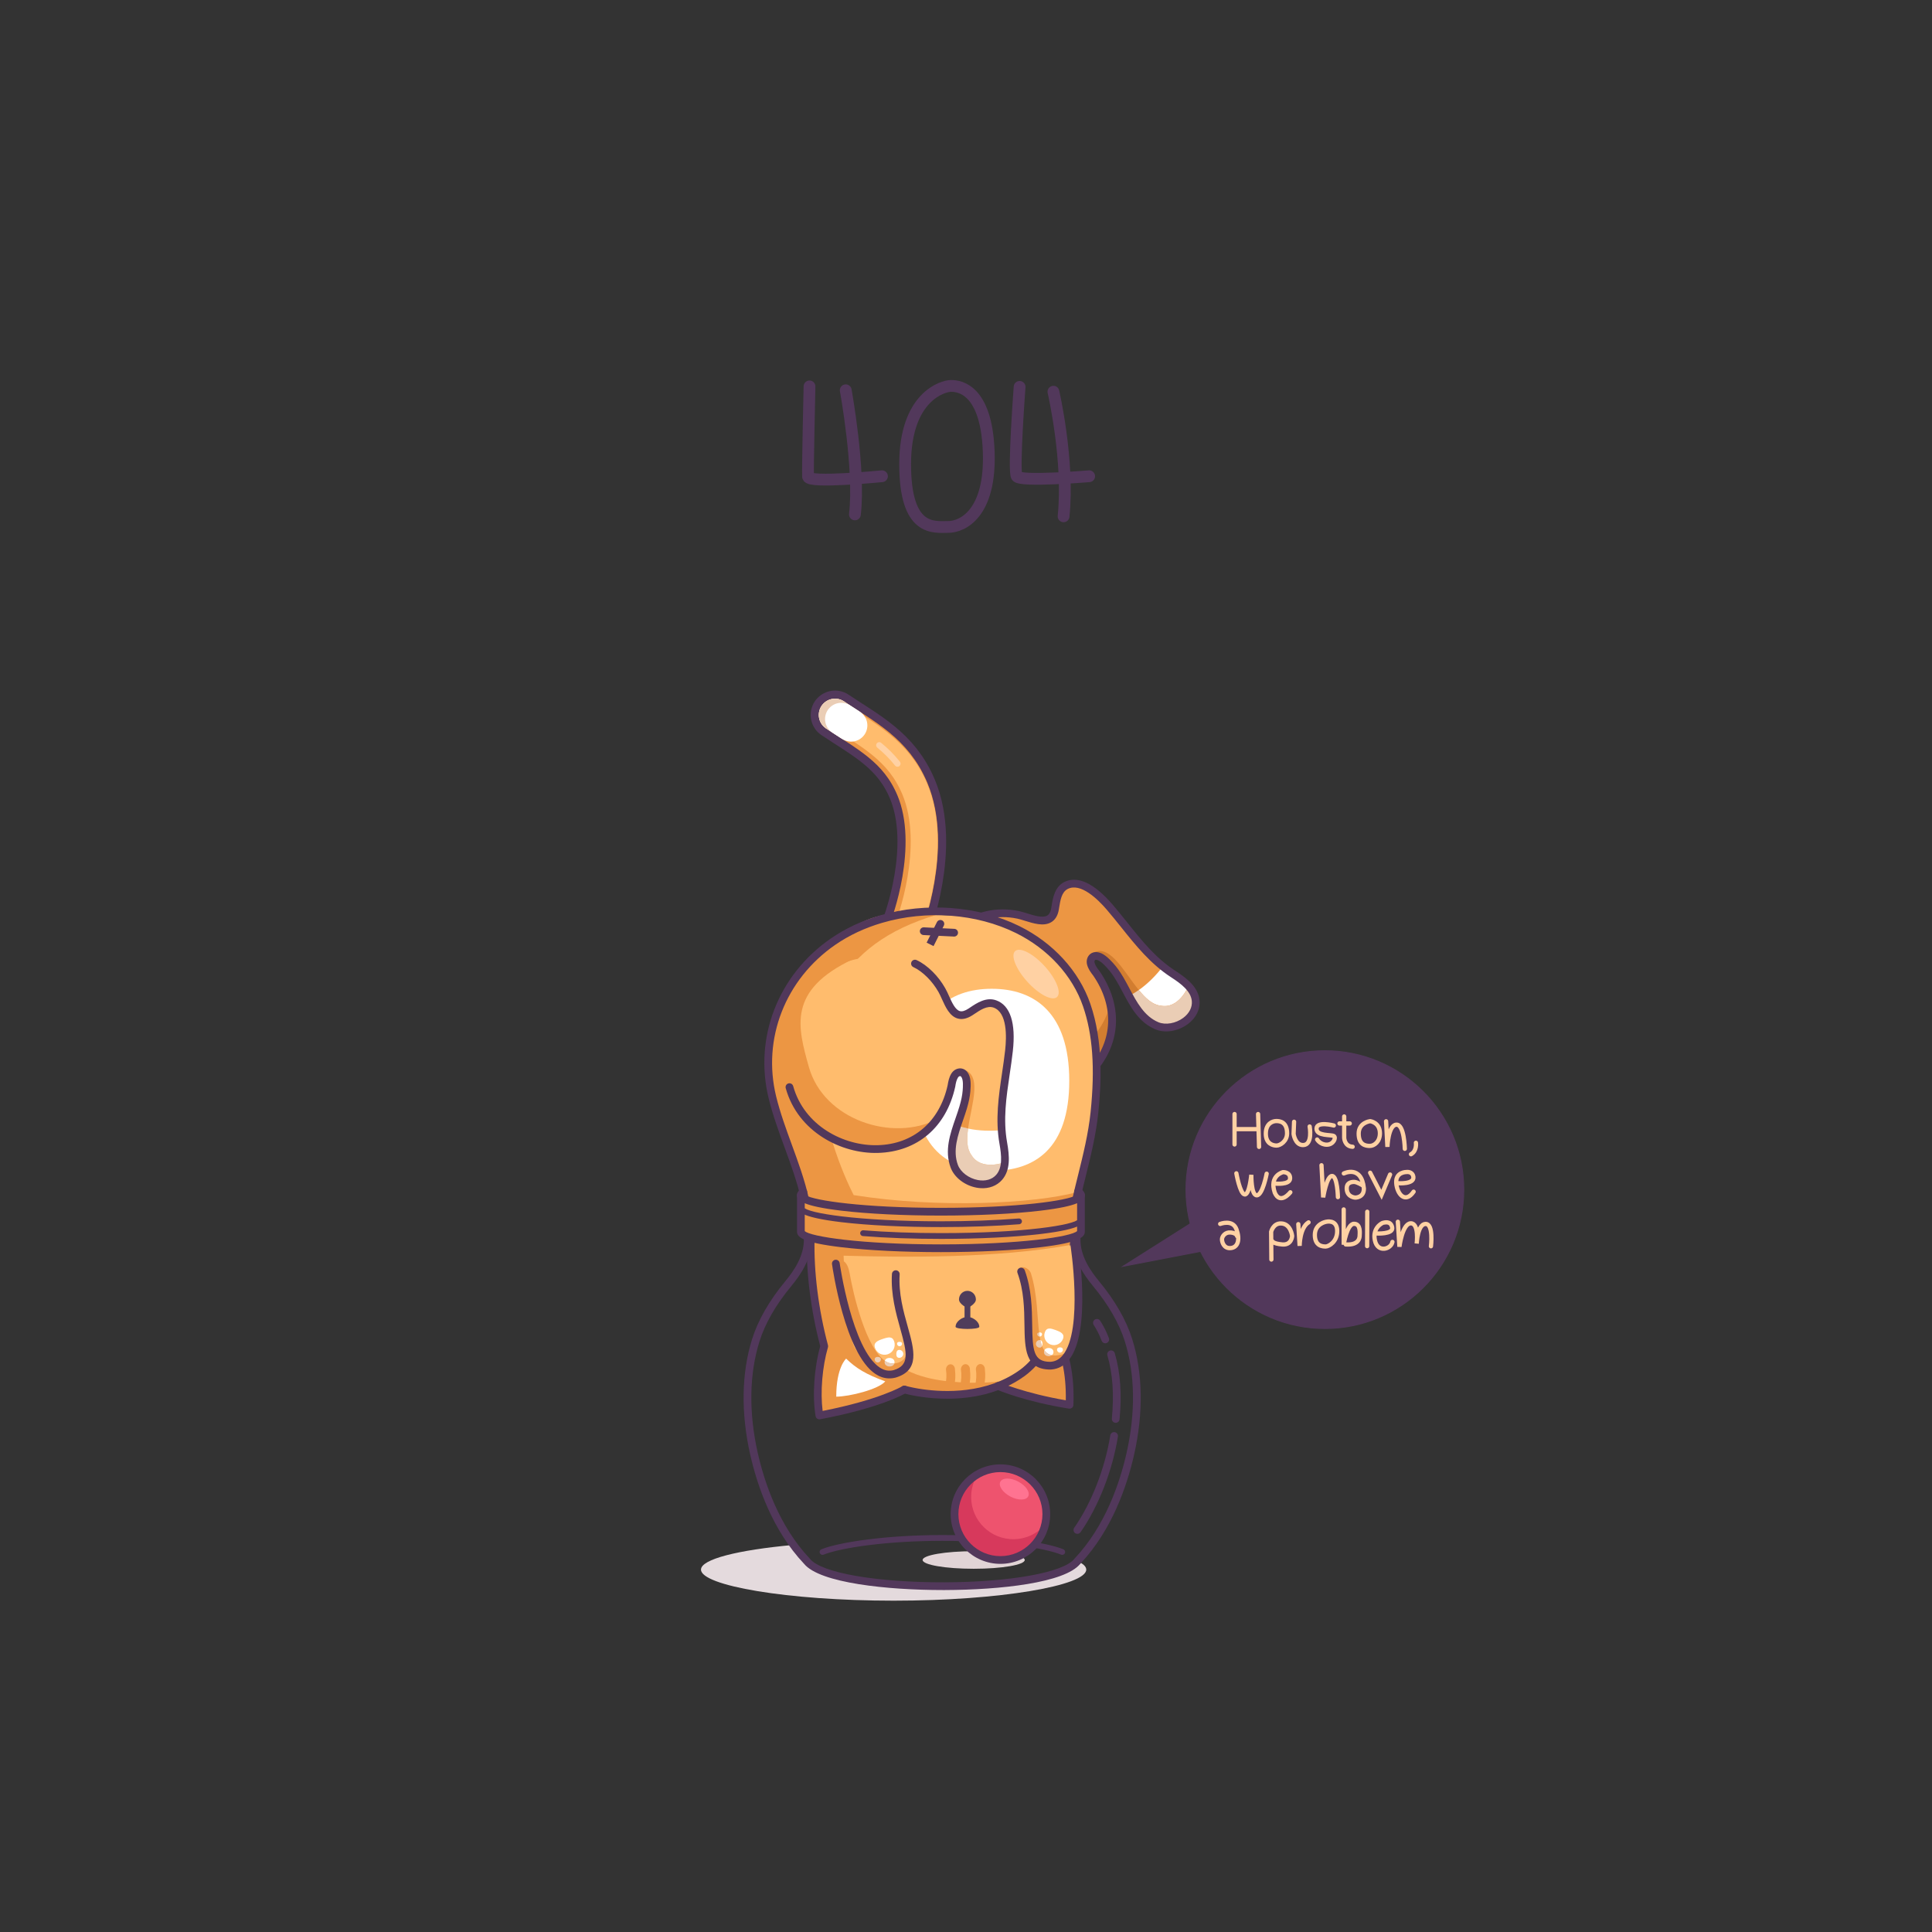 <svg xmlns="http://www.w3.org/2000/svg" width="1000" height="1000" viewBox="0 0 1000 1000" preserveAspectRatio="xMidYMid meet" style="width: 100%; height: 100%;"><rect x="0" y="0" width="1000" height="1000" fill="#333333" stroke="none"/><defs><clipPath id="animationMask_lSnHA2grPA"><rect width="1000" height="1000" x="0" y="0"></rect></clipPath><clipPath id="cp_kVRAPjQZ"><path d="M0,0 L1000,0 L1000,1000 L0,1000z"></path></clipPath><clipPath id="cp_tSQbskef"><path d="M0,0 L1000,0 L1000,1000 L0,1000z"></path></clipPath><clipPath id="cp_eyjbZCjl"><path d="M0,0 L1000,0 L1000,1000 L0,1000z"></path></clipPath><filter id="DvyeyMrSoS" filterUnits="objectBoundingBox" x="0%" y="0%" width="100%" height="100%"><feColorMatrix type="matrix" color-interpolation-filters="sRGB" values="1 0 0 0 0 0 1 0 0 0 0 0 1 0 0 0 0 0 -1 1"></feColorMatrix></filter><mask id="ly_Cd3UA8SCDP" mask-type="alpha"><g filter="url(#DvyeyMrSoS)"><rect width="1000" height="1000" x="0" y="0" fill="#ffffff" opacity="0"></rect><g clip-path="url(#cp_lIQBRp6a)" transform="matrix(0.02,0,0,0.02,459.175,676.325)" opacity="1"><g transform="matrix(1,0,0,1,960,540)" opacity="1" style="user-select: none; display: none;"><g opacity="1" transform="matrix(1,0,0,1,0,0)"><path fill="rgb(0,0,0)" fill-opacity="1" d="M0 0 M1124,-818 C1124,-818 -1146,-818 -1146,-818 C-1146,-818 -1118,-532 -1118,-532 C-1118,-532 126,-1154 1042,-534 C1809.083,-14.795 1124,-818 1124,-818z" style="display: none;"></path></g></g><g transform="matrix(1,0,0,1,960,540)" opacity="1" style="user-select: none; display: none;"><g opacity="1" transform="matrix(1,0,0,1,0,0)"><path fill="rgb(0,0,0)" fill-opacity="1" d="M0 0 M1124,-818 C1124,-818 -1146,-818 -1146,-818 C-1146,-818 -1118,-532 -1118,-532 C-1118,-532 126,-1154 1042,-534 C1809.083,-14.795 1124,-818 1124,-818z" style="display: none;"></path></g></g><g transform="matrix(1,0,0,-1,960,540)" opacity="1" style="user-select: none; display: none;"><g opacity="1" transform="matrix(1,0,0,1,0,0)"><path fill="rgb(0,0,0)" fill-opacity="1" d="M0 0 M1124,-818 C1124,-818 -1146,-818 -1146,-818 C-1146,-818 -1118,-532 -1118,-532 C-1118,-532 126,-1154 1042,-534 C1809.083,-14.795 1124,-818 1124,-818z" style="display: none;"></path></g></g><g transform="matrix(1,0,0,-1,960,540)" opacity="1" style="user-select: none; display: none;"><g opacity="1" transform="matrix(1,0,0,1,0,0)"><path fill="rgb(0,0,0)" fill-opacity="1" d="M0 0 M1124,-818 C1124,-818 -1146,-818 -1146,-818 C-1146,-818 -1118,-532 -1118,-532 C-1118,-532 126,-1154 1042,-534 C1809.083,-14.795 1124,-818 1124,-818z" style="display: none;"></path></g></g></g></g></mask><clipPath id="cp_lIQBRp6a"><path d="M0,0 L1920,0 L1920,1080 L0,1080z"></path></clipPath><clipPath id="cp_MJoXHV52"><path d="M0,0 L1000,0 L1000,1000 L0,1000z"></path></clipPath><clipPath id="cp_kg1yvrNJ"><path d="M0,0 L1000,0 L1000,1000 L0,1000z"></path></clipPath><filter id="WP8NIKq4gn" filterUnits="objectBoundingBox" x="0%" y="0%" width="100%" height="100%"><feColorMatrix type="matrix" color-interpolation-filters="sRGB" values="1 0 0 0 0 0 1 0 0 0 0 0 1 0 0 0 0 0 -1 1"></feColorMatrix></filter><mask id="ly_fkxZkA0x2n" mask-type="alpha"><g filter="url(#WP8NIKq4gn)"><rect width="1000" height="1000" x="0" y="0" fill="#ffffff" opacity="0"></rect><g clip-path="url(#cp_sAM1fyzu)" transform="matrix(0.02,0,0,0.02,459.175,676.325)" opacity="1"><g transform="matrix(1,0,0,1,960,540)" opacity="1" style="user-select: none; display: none;"><g opacity="1" transform="matrix(1,0,0,1,0,0)"><path fill="rgb(0,0,0)" fill-opacity="1" d="M0 0 M1124,-818 C1124,-818 -1146,-818 -1146,-818 C-1146,-818 -1118,-532 -1118,-532 C-1118,-532 126,-1154 1042,-534 C1809.083,-14.795 1124,-818 1124,-818z" style="display: none;"></path></g></g><g transform="matrix(1,0,0,1,960,540)" opacity="1" style="user-select: none; display: none;"><g opacity="1" transform="matrix(1,0,0,1,0,0)"><path fill="rgb(0,0,0)" fill-opacity="1" d="M0 0 M1124,-818 C1124,-818 -1146,-818 -1146,-818 C-1146,-818 -1118,-532 -1118,-532 C-1118,-532 126,-1154 1042,-534 C1809.083,-14.795 1124,-818 1124,-818z" style="display: none;"></path></g></g><g transform="matrix(1,0,0,-1,960,540)" opacity="1" style="user-select: none; display: none;"><g opacity="1" transform="matrix(1,0,0,1,0,0)"><path fill="rgb(0,0,0)" fill-opacity="1" d="M0 0 M1124,-818 C1124,-818 -1146,-818 -1146,-818 C-1146,-818 -1118,-532 -1118,-532 C-1118,-532 126,-1154 1042,-534 C1809.083,-14.795 1124,-818 1124,-818z" style="display: none;"></path></g></g><g transform="matrix(1,0,0,-1,960,540)" opacity="1" style="user-select: none; display: none;"><g opacity="1" transform="matrix(1,0,0,1,0,0)"><path fill="rgb(0,0,0)" fill-opacity="1" d="M0 0 M1124,-818 C1124,-818 -1146,-818 -1146,-818 C-1146,-818 -1118,-532 -1118,-532 C-1118,-532 126,-1154 1042,-534 C1809.083,-14.795 1124,-818 1124,-818z" style="display: none;"></path></g></g></g></g></mask><clipPath id="cp_sAM1fyzu"><path d="M0,0 L1920,0 L1920,1080 L0,1080z"></path></clipPath><clipPath id="cp_MOjsAvBS"><path d="M0,0 L1000,0 L1000,1000 L0,1000z"></path></clipPath><clipPath id="cp_dRoQQZAy"><path d="M0,0 L1000,0 L1000,1000 L0,1000z"></path></clipPath><clipPath id="cp_fCDsOehY"><path d="M0,0 L1000,0 L1000,1000 L0,1000z"></path></clipPath><clipPath id="cp_KZyXDY8d"><path d="M0,0 L1000,0 L1000,1000 L0,1000z"></path></clipPath></defs><g clip-path="url(#animationMask_lSnHA2grPA)"><g clip-path="url(#cp_KZyXDY8d)" transform="matrix(1,0,0,1,152.5,22)" opacity="1"><g transform="matrix(1,0,0,1,500,500)" opacity="1" style="user-select: none;"><g opacity="1" transform="matrix(1,0,0,1,0,0)"><path stroke-linecap="round" stroke-linejoin="miter" fill-opacity="0" stroke-miterlimit="4" stroke="rgb(82,56,91)" stroke-opacity="1" stroke-width="25.2" d="M0 0 M-183.5,-42.5 C-183.5,-42.5 -167.591,-83.534 -180.291,-113.666 C-188.775,-133.794 -204.465,-141.337 -220.29,-151.961"></path></g></g><g transform="matrix(1,0,0,1,500,500)" opacity="1" style="user-select: none;"><g opacity="1" transform="matrix(1,0,0,1,0,0)"><path stroke-linecap="round" stroke-linejoin="miter" fill-opacity="0" stroke-miterlimit="4" stroke="rgb(236,150,67)" stroke-opacity="1" stroke-width="16.8" d="M0 0 M-183.5,-42.5 C-183.5,-42.5 -167.591,-83.534 -180.291,-113.666 C-188.775,-133.794 -204.465,-141.337 -220.29,-151.961"></path></g></g><g transform="matrix(1,0,0,1,500.25,500)" opacity="1" style="user-select: none;"><g opacity="1" transform="matrix(1,0,0,1,1,0)"><path stroke-linecap="butt" stroke-linejoin="miter" fill-opacity="0" stroke-miterlimit="4" stroke="rgb(255,188,109)" stroke-opacity="1" stroke-width="14" d="M0 0 M-183.5,-42.5 C-183.5,-42.5 -167.591,-83.534 -180.291,-113.666 C-188.775,-133.794 -204.465,-141.337 -220.29,-151.961"></path></g></g><g transform="matrix(1,0,0,1,500,500)" opacity="1" style="user-select: none;"><g opacity="1" transform="matrix(1,0,0,1,0,0)"><path stroke-linecap="round" stroke-linejoin="miter" fill-opacity="0" stroke-miterlimit="4" stroke="rgb(255,255,255)" stroke-opacity="1" stroke-width="16.8" d="M0 0 M-211.957,-146.534 C-214.705,-148.305 -217.495,-150.085 -220.29,-151.961"></path></g></g><g transform="matrix(1,0,0,1,500,500)" opacity="1" style="user-select: none;"><g opacity="1" transform="matrix(1,0,0,1,0,0)"><path stroke-linecap="round" stroke-linejoin="miter" fill-opacity="0" stroke-miterlimit="4" stroke="rgb(234,205,181)" stroke-opacity="1" stroke-width="16.8" d="M0 0 M-219.646,-151.531 C-219.861,-151.674 -220.076,-151.817 -220.29,-151.961"></path></g></g><g transform="matrix(1,0,0,1,500,500)" opacity="1" style="user-select: none;"><g opacity="1" transform="matrix(1,0,0,1,0,0)"><path stroke-linecap="round" stroke-linejoin="miter" fill-opacity="0" stroke-miterlimit="4" stroke="rgb(255,255,255)" stroke-opacity="1" stroke-width="16.8" d="M0 0 M-212.934,-147.164 C-214.301,-148.043 -215.677,-148.927 -217.057,-149.826"></path></g></g><g transform="matrix(1,0,0,1,500,500)" opacity="1" style="user-select: none;"><g opacity="1" transform="matrix(1,0,0,1,0,0)"><path stroke-linecap="round" stroke-linejoin="miter" fill-opacity="0" stroke-miterlimit="4" stroke="rgb(255,209,163)" stroke-opacity="1" stroke-width="3.2" d="M0 0 M-187.968,-126.741 C-190.823,-130.356 -194.002,-133.455 -197.402,-136.266"></path></g></g></g><g transform="matrix(0.996,0.091,-0.091,0.996,469.44,444.75)" opacity="1" style="user-select: none;"><g opacity="1" transform="matrix(1,0,0,1,78.782,66.38)"><path fill="rgb(236,150,67)" fill-opacity="1" d="M0 0 M63.949,-19.709 C49.305,-27.371 39.568,-40.003 27.926,-51.278 C22.644,-56.392 12.082,-65.225 4.363,-60.31 C0.261,-57.698 0.183,-52.128 -0.121,-47.928 C-0.925,-36.806 -11.481,-42.032 -18.11,-42.963 C-21.47,-43.435 -24.895,-43.483 -28.261,-43.038 C-31.418,-42.62 -34.644,-41.825 -37.484,-40.344 C-78.532,-11.901 -63.139,30.74 -26.62,50.127 C10.475,65.225 55.337,20.813 24.169,-16.545 C22.889,-17.893 21.549,-19.419 20.905,-21.191 C20.188,-23.168 21.093,-25.432 23.491,-25.467 C26.153,-25.505 29.154,-22.804 30.998,-21.12 C33.168,-19.139 35.025,-16.842 36.738,-14.463 C42.639,-6.269 47.497,4.4 57.875,7.679 C66.4,10.373 78.532,2.418 76.655,-7.18 C75.46,-13.293 69.013,-17.059 63.949,-19.709z"></path></g><g opacity="1" transform="matrix(1,0,0,1,138.35,53.973)"><path fill="rgb(255,255,255)" fill-opacity="1" d="M0 0 M-0.898,9.518 C8.939,10.74 12.697,-1.876 12.697,-1.876 C10.209,-4.132 7.1,-5.879 4.382,-7.301 C2.366,-8.356 0.449,-9.513 -1.4,-10.74 C-4.578,-5.788 -8.262,-1.246 -12.697,2.512 C-8.857,6.427 -4.936,9.44 -0.898,9.518z"></path></g><g opacity="1" transform="matrix(1,0,0,1,62.742,86.743)"><path fill="rgb(210,125,48)" fill-opacity="1" d="M0 0 M-12.826,15.153 C-32.579,7.115 -51.359,-11.43 -38.686,-43.649 C-58.595,-12.95 -34.908,18.39 -11.463,30.756 C20.549,43.649 58.595,12.149 48.754,-20.735 C44.148,4.702 13.44,25.731 -12.826,15.153z"></path></g><g opacity="1" transform="matrix(1,0,0,1,125.839,54.33)"><path fill="rgb(210,125,48)" fill-opacity="1" d="M0 0 M10.818,19.729 C3.67,17.471 -0.859,11.706 -4.913,5.66 C-3.247,4.59 -1.674,3.417 -0.186,2.156 C-9.327,-7.162 -18.002,-21.623 -26.663,-14.012 C-26.554,-13.913 -14.164,-6.989 -14.062,-6.895 C-11.892,-4.914 -12.21,-4.593 -10.501,-2.208 C-4.618,6.005 0.203,16.716 10.616,19.956 C15.973,21.624 22.776,19.076 26.663,14.57 C22.807,18.962 16.117,21.403 10.818,19.729z"></path></g><g opacity="1" transform="matrix(1,0,0,1,138.514,63.915)"><path fill="rgb(234,205,181)" fill-opacity="1" d="M0 0 M-1.063,-0.424 C-5.101,-0.502 -9.022,-3.514 -12.862,-7.429 C-14.35,-6.168 -15.922,-4.994 -17.589,-3.924 C-13.534,2.122 -9.005,7.887 -1.857,10.145 C3.442,11.819 10.132,9.378 13.988,4.986 C16.307,2.298 17.589,-1.089 16.905,-4.695 C16.364,-7.543 12.535,-11.816 12.534,-11.818 C12.534,-11.818 8.774,0.798 -1.063,-0.424z"></path></g><g opacity="1" transform="matrix(1,0,0,1,86.706,61.501)"><path fill="rgb(82,56,91)" fill-opacity="1" d="M0 0 M-19.024,60.057 C-24.378,60.058 -29.865,59.071 -35.298,56.859 C-36.322,56.443 -36.813,55.276 -36.397,54.252 C-35.98,53.229 -34.816,52.735 -33.791,53.154 C-13.9,61.251 6.882,51.295 17.125,37.276 C28.032,22.349 27.142,4.554 14.75,-10.337 C13.29,-11.875 11.845,-13.582 11.101,-15.631 C10.476,-17.352 10.67,-19.202 11.621,-20.58 C12.497,-21.851 13.889,-22.564 15.538,-22.588 C15.567,-22.588 15.595,-22.588 15.623,-22.588 C18.819,-22.588 21.839,-20.077 24.423,-17.719 C26.413,-15.903 28.323,-13.69 30.437,-10.754 C31.669,-9.042 32.871,-7.204 34.033,-5.426 C38.43,1.301 42.978,8.258 50.553,10.652 C54.367,11.857 59.537,10.462 63.125,7.259 C66.067,4.632 67.395,1.287 66.768,-1.918 C65.805,-6.845 60.589,-10.184 55.098,-13.058 C43.812,-18.963 35.269,-27.845 27.008,-36.436 C24.292,-39.26 21.484,-42.18 18.61,-44.963 C13.441,-49.968 3.826,-57.763 -2.486,-53.745 C-5.448,-51.859 -5.735,-47.585 -5.987,-43.815 C-5.987,-43.815 -6.049,-42.905 -6.049,-42.905 C-6.075,-42.553 -6.11,-42.2 -6.158,-41.85 C-6.533,-39.113 -7.652,-37.075 -9.485,-35.79 C-13.132,-33.231 -18.42,-34.365 -23.086,-35.363 C-24.486,-35.663 -25.808,-35.946 -26.893,-36.078 C-37.535,-37.366 -47.917,-33.963 -54.661,-26.968 C-60.781,-20.619 -65.086,-12.045 -67.453,-1.483 C-67.694,-0.405 -68.765,0.273 -69.842,0.031 C-70.92,-0.211 -71.598,-1.28 -71.357,-2.358 C-68.826,-13.646 -64.177,-22.86 -57.541,-29.744 C-49.931,-37.637 -38.301,-41.489 -26.412,-40.049 C-25.147,-39.896 -23.739,-39.594 -22.248,-39.275 C-18.574,-38.488 -14.002,-37.508 -11.782,-39.065 C-10.884,-39.693 -10.341,-40.782 -10.121,-42.391 C-10.085,-42.656 -10.059,-42.925 -10.04,-43.194 C-10.04,-43.194 -9.978,-44.083 -9.978,-44.083 C-9.694,-48.329 -9.303,-54.146 -4.634,-57.119 C1.854,-61.251 10.856,-58.041 21.393,-47.836 C24.318,-45.004 27.151,-42.058 29.891,-39.208 C38.3,-30.464 46.244,-22.205 56.952,-16.602 C63.329,-13.265 69.407,-9.27 70.694,-2.685 C71.598,1.94 69.811,6.652 65.789,10.243 C61.129,14.404 54.524,16.101 49.348,14.466 C40.412,11.642 35.466,4.078 30.684,-3.238 C29.495,-5.058 28.371,-6.777 27.191,-8.416 C25.243,-11.123 23.506,-13.14 21.726,-14.765 C20.358,-16.014 17.535,-18.649 15.595,-18.588 C15.101,-18.581 14.964,-18.382 14.914,-18.308 C14.741,-18.058 14.658,-17.555 14.861,-16.996 C15.387,-15.547 16.6,-14.196 17.695,-13.044 C17.725,-13.013 17.753,-12.981 17.782,-12.947 C31.465,3.455 32.428,23.113 20.355,39.635 C11.978,51.1 -2.905,60.056 -19.024,60.057z"></path></g></g><g transform="matrix(1,0,0,1,362.583,466.546)" opacity="1" style="user-select: none;"><g opacity="1" transform="matrix(1,0,0,1,99.952,347.541)"><path fill="rgb(228,218,221)" fill-opacity="1" d="M0 0 M96.992,-5.132 C91.495,-0.75 83.211,1.647 76,2.402 C63.186,3.743 50.426,5.565 37.471,5.59 C24.08,5.615 10.644,5.866 -2.713,4.913 C-13.722,4.127 -25.345,2.886 -35.776,-0.202 C-39.974,-1.444 -44.423,-2.944 -47.004,-6.075 C-49.14,-8.666 -50.131,-11.74 -52.021,-14.421 C-80.62,-11.791 -99.702,-7.058 -99.702,-1.657 C-99.702,6.605 -55.064,14.421 0,14.421 C55.064,14.421 99.702,6.605 99.702,-1.657 C99.702,-2.853 98.76,-4.017 96.992,-5.132z"></path></g><g opacity="1" transform="matrix(1,0,0,1,174.052,242.627)"><path fill="rgb(236,150,67)" fill-opacity="1" d="M0 0 M8.441,-17.963 C8.441,-17.963 -17.492,8.286 -17.492,8.286 C-17.492,8.286 -7,12.478 16.958,17.964 C17.492,4.029 14.345,-8.229 8.441,-17.963z"></path></g><g opacity="1" transform="matrix(1,0,0,1,122.513,135.991)"><path fill="rgb(255,188,109)" fill-opacity="1" d="M0 0 M-59.228,91.336 C-65.958,47.504 -70.56,25.753 -70.56,16.045 C-70.56,6.336 -90.771,-45.254 -87.075,-59.998 C-83.38,-74.742 -77.902,-93.829 -66.725,-104.13 C-51.518,-118.145 -37.095,-131.044 -16.48,-129.415 C-8.962,-128.821 23.273,-129.354 30.099,-126.148 C45.821,-118.765 65.069,-115.755 78.485,-77.687 C90.771,-35.082 72.724,-0.801 71.933,18.278 C73.729,29.106 75.342,36.128 70.208,45.438 C65.117,54.671 67.424,64.538 64.247,80.767 C59.564,91.219 55.747,96.701 47.332,105.893 C39.366,114.83 15.846,121.829 4.104,119.493 C-2.24,118.232 -10.479,118.711 -17.011,116.68 C-30.187,121.964 -59.982,131.044 -60.981,130.117 C-61.889,129.277 -61.004,98.751 -59.228,91.336z"></path></g><g opacity="1" transform="matrix(1,0,0,1,121.493,204.567)"><path fill="rgb(236,150,67)" fill-opacity="1" d="M0 0 M18.227,44.58 C4.898,44.258 -10.288,42.598 -21.14,34.102 C-21.144,34.104 -21.148,34.107 -21.152,34.109 C-25.073,35.641 -29.309,36.15 -33.257,34.421 C-36.717,32.905 -39.356,30.028 -41.389,26.916 C-46.171,19.595 -47.43,-21.176 -47.43,-21.176 C-15.99,-20.27 31.924,-19.744 70.611,-26.832 C70.611,-26.832 71.285,-26.946 70.654,-29.695 C37.215,-23.139 -57.594,-25.116 -57.739,-30.675 C-57.88,-36.08 -57.665,-41.447 -57.683,-46.852 C-57.698,-51.186 -57.594,-58.481 -61.99,-60.949 C-64.696,-62.468 -68.188,-62.148 -71.286,-61.533 C-70.212,-57.462 -69.54,-54.3 -69.54,-52.532 C-69.54,-42.823 -64.937,-21.072 -58.208,22.76 C-59.983,30.175 -60.867,60.7 -59.96,61.541 C-58.96,62.468 -29.166,53.388 -15.99,48.104 C-9.458,50.135 -1.219,49.655 5.124,50.917 C14.426,52.767 31.112,48.757 41.609,42.569 C33.978,44.091 26.182,44.772 18.227,44.58z"></path></g><g opacity="1" transform="matrix(1,0,0,1,107.633,92.468)"><path fill="rgb(236,150,67)" fill-opacity="1" d="M0 0 M-55.807,80.745 C-55.807,80.745 -5.902,87.047 2.549,87.245 C14.247,87.521 24.963,86.651 36.67,86.579 C48.674,86.505 88.951,80.745 88.951,80.745 C88.951,80.745 89.424,64.412 86.845,61.379 C86.92,60.005 86.54,61.94 87.221,58.047 C65.202,63.998 15.267,66.524 -28.341,59.568 C-28.341,59.568 -89.424,-54.843 14.43,-85.448 C7.391,-85.607 1.191,-85.672 -1.599,-85.893 C-22.215,-87.522 -36.637,-74.622 -51.844,-60.608 C-63.022,-50.306 -68.5,-31.219 -72.195,-16.475 C-75.857,-1.863 -56.045,48.926 -55.688,59.288 C-55.68,66.025 -55.807,80.745 -55.807,80.745z"></path></g><g opacity="1" transform="matrix(1,0,0,1,118.108,78.277)"><path fill="rgb(82,56,91)" fill-opacity="1" d="M0 0 M76.342,77.992 C76.195,77.992 76.044,77.976 75.894,77.942 C74.817,77.696 74.144,76.624 74.389,75.547 C75.307,71.528 76.311,67.481 77.281,63.567 C79.921,52.923 82.651,41.915 83.8,30.774 C86.15,7.983 84.9,-9.425 79.863,-24.012 C74.371,-39.913 61.705,-53.728 45.113,-61.911 C24.761,-71.951 -1.124,-73.913 -24.126,-67.158 C-33.089,-64.527 -41.255,-60.692 -48.395,-55.76 C-74.237,-37.912 -86.237,-7.137 -78.968,22.644 C-76.899,31.121 -73.818,39.548 -70.839,47.696 C-67.562,56.657 -64.176,65.923 -62.063,75.404 C-61.823,76.482 -62.502,77.551 -63.58,77.791 C-64.659,78.026 -65.727,77.35 -65.967,76.273 C-68.023,67.05 -71.365,57.909 -74.596,49.07 C-77.614,40.818 -80.733,32.285 -82.855,23.594 C-90.52,-7.814 -77.886,-40.253 -50.667,-59.051 C-43.176,-64.225 -34.626,-68.244 -25.253,-70.996 C-1.314,-78.027 25.653,-75.969 46.883,-65.497 C64.411,-56.852 77.81,-42.207 83.643,-25.317 C90.519,-5.404 89.296,16.467 87.779,31.184 C86.601,42.605 83.836,53.751 81.163,64.53 C80.197,68.427 79.199,72.455 78.29,76.437 C78.078,77.364 77.254,77.992 76.342,77.992z"></path></g><g opacity="1" transform="matrix(1,0,0,1,150.742,92.368)"><path fill="rgb(255,255,255)" fill-opacity="1" d="M0 0 M40.123,0.535 C40.123,35.736 22.16,47.125 0.001,47.125 C-22.158,47.125 -40.123,35.736 -40.123,0.535 C-40.123,-34.666 -22.158,-47.125 0.001,-47.125 C22.16,-47.125 40.123,-34.666 40.123,0.535z"></path></g><g opacity="1" transform="matrix(1,0,0,1,0,0)"><path fill="rgb(236,150,67)" fill-opacity="1" d="M0 0 M160.883,136.946 C160.883,136.946 160.883,136.946 160.883,136.946z"></path></g><g opacity="1" transform="matrix(1,0,0,1,149.364,215.148)"><path fill="rgb(82,56,91)" fill-opacity="1" d="M0 0 M-21.66,42.283 C-26.889,42.283 -31.543,41.834 -35.196,41.309 C-38.33,40.859 -41.417,40.237 -44.372,39.458 C-45.44,39.177 -46.077,38.083 -45.796,37.014 C-45.514,35.946 -44.419,35.311 -43.352,35.591 C-40.546,36.33 -37.61,36.922 -34.627,37.35 C-23.16,38.997 -1.332,39.885 16,27.334 C32.126,15.659 40.69,-15.063 42.024,-40.329 C42.083,-41.433 43.041,-42.282 44.127,-42.221 C45.229,-42.163 46.077,-41.222 46.018,-40.118 C44.736,-15.821 36.718,17.272 18.345,30.574 C5.465,39.901 -9.618,42.283 -21.66,42.283z"></path></g><g opacity="1" transform="matrix(1,0,0,1,172.677,242.033)"><path fill="rgb(82,56,91)" fill-opacity="1" d="M0 0 M18.334,20.557 C18.229,20.557 18.123,20.549 18.018,20.532 C-4.884,16.868 -18.861,10.887 -19.445,10.634 C-20.458,10.196 -20.924,9.019 -20.485,8.005 C-20.048,6.992 -18.874,6.526 -17.856,6.963 C-17.723,7.022 -4.65,12.604 16.398,16.209 C16.63,2.54 14.129,-8.988 9.124,-17.239 C8.551,-18.183 8.853,-19.413 9.797,-19.986 C10.741,-20.557 11.972,-20.257 12.544,-19.313 C18.231,-9.937 20.925,3.185 20.332,18.633 C20.311,19.205 20.045,19.741 19.603,20.104 C19.242,20.399 18.793,20.557 18.334,20.557z"></path></g><g opacity="1" transform="matrix(1,0,0,1,81.191,220.363)"><path fill="rgb(82,56,91)" fill-opacity="1" d="M0 0 M-19.659,47.746 C-20.065,47.746 -20.466,47.622 -20.804,47.386 C-21.245,47.078 -21.543,46.605 -21.632,46.075 C-23.369,35.659 -22.399,21.19 -19.224,9.875 C-24.131,-8.784 -26.592,-28.533 -26.157,-45.797 C-26.129,-46.884 -25.239,-47.746 -24.158,-47.746 C-24.141,-47.746 -24.124,-47.746 -24.107,-47.745 C-23.002,-47.718 -22.13,-46.8 -22.158,-45.695 C-22.588,-28.637 -20.123,-9.077 -15.217,9.381 C-15.123,9.731 -15.128,10.101 -15.228,10.45 C-18.168,20.605 -19.223,33.538 -17.982,43.387 C11.405,37.621 23.157,30.669 23.275,30.599 C24.218,30.028 25.448,30.329 26.02,31.272 C26.592,32.216 26.293,33.443 25.351,34.017 C24.84,34.328 12.455,41.713 -19.287,47.711 C-19.411,47.734 -19.535,47.746 -19.659,47.746z"></path></g><g opacity="1" transform="matrix(1,0,0,1,173.694,37.626)"><path fill="rgb(255,209,163)" fill-opacity="1" d="M0 0 M4.454,-4.056 C10.435,2.513 13.29,9.656 10.83,11.895 C8.37,14.135 1.527,10.625 -4.454,4.056 C-10.436,-2.514 -13.29,-9.656 -10.83,-11.896 C-8.37,-14.135 -1.527,-10.626 4.454,-4.056z"></path></g><g opacity="1" transform="matrix(1,0,0,1,188.169,165.717)"><path fill="rgb(255,255,255)" fill-opacity="1" d="M0 0 M7.408,9.215 C7.408,9.215 8.002,-10.697 8.002,-10.697 C8.002,-10.697 7.408,9.215 7.408,9.215z"></path></g><g opacity="1" transform="matrix(1,0,0,1,193.419,163.94)"><path fill="rgb(255,255,255)" fill-opacity="1" d="M0 0 M3.165,9.274 C3.165,9.274 3.502,-10.393 3.502,-10.393 C3.502,-10.393 3.165,9.274 3.165,9.274z"></path></g><g opacity="1" transform="matrix(1,0,0,1,82.934,246.518)"><path fill="rgb(255,255,255)" fill-opacity="1" d="M0 0 M12.691,1.927 C2.774,-1.656 -2.486,-4.902 -7.559,-9.841 C-7.559,-9.841 -12.691,-5.38 -12.674,9.841 C-5.841,9.841 9.358,6.01 12.691,1.927z"></path></g><g opacity="1" transform="matrix(1,0,0,1,144.805,245.206)"><path fill="rgb(236,150,67)" fill-opacity="1" d="M0 0 M-2.707,5.793 C-1.131,5.635 0.445,5.471 2.021,5.307 C2.597,2.593 2.727,-0.142 2.382,-2.902 C2.457,-4.391 1.468,-5.663 0.185,-5.728 C-1.098,-5.793 -2.21,-4.628 -2.285,-3.138 C-1.856,-0.234 -2,2.641 -2.721,5.487 C-2.726,5.592 -2.712,5.691 -2.707,5.793z"></path></g><g opacity="1" transform="matrix(1,0,0,1,137.069,245.543)"><path fill="rgb(236,150,67)" fill-opacity="1" d="M0 0 M-2.725,5.212 C-2.74,5.501 -2.704,5.777 -2.644,6.042 C-2.381,6.054 -2.118,6.057 -1.856,6.068 C-1.649,6.065 -1.443,6.064 -1.236,6.061 C-1.165,6.01 -1.082,5.971 -0.975,5.964 C-0.019,5.905 0.936,5.828 1.89,5.748 C1.908,5.648 1.936,5.553 1.941,5.448 C2.595,2.599 2.741,-0.276 2.378,-3.176 C2.453,-4.666 1.465,-5.938 0.182,-6.003 C-1.101,-6.068 -2.213,-4.902 -2.288,-3.413 C-1.859,-0.509 -2.004,2.366 -2.725,5.212z"></path></g><g opacity="1" transform="matrix(1,0,0,1,129.337,245.459)"><path fill="rgb(236,150,67)" fill-opacity="1" d="M0 0 M-2.731,5.402 C-1.195,5.633 0.345,5.798 1.888,5.921 C1.905,5.813 1.928,5.707 1.933,5.595 C2.588,2.746 2.733,-0.129 2.37,-3.03 C2.446,-4.519 1.457,-5.791 0.174,-5.856 C-1.109,-5.921 -2.22,-4.756 -2.296,-3.266 C-1.866,-0.362 -2.012,2.513 -2.733,5.359 C-2.733,5.373 -2.73,5.387 -2.731,5.402z"></path></g><g opacity="1" transform="matrix(1,0,0,1,204.509,300.961)"><path fill="rgb(82,56,91)" fill-opacity="1" d="M0 0 M-9.44,26.41 C-9.835,26.41 -10.233,26.294 -10.582,26.051 C-11.488,25.419 -11.711,24.173 -11.079,23.266 C-2.124,10.421 4.854,-7.463 7.587,-24.572 C7.762,-25.663 8.79,-26.41 9.877,-26.232 C10.968,-26.058 11.711,-25.032 11.537,-23.942 C8.713,-6.266 1.486,12.237 -7.797,25.554 C-8.186,26.111 -8.808,26.41 -9.44,26.41z"></path></g><g opacity="1" transform="matrix(1,0,0,1,214.211,251.048)"><path fill="rgb(82,56,91)" fill-opacity="1" d="M0 0 M0.695,18.849 C0.632,18.849 0.567,18.847 0.503,18.841 C-0.597,18.736 -1.403,17.759 -1.298,16.66 C-0.098,4.128 -0.859,-6.574 -3.622,-16.059 C-3.932,-17.12 -3.323,-18.23 -2.262,-18.539 C-1.204,-18.849 -0.091,-18.24 0.217,-17.178 C3.126,-7.197 3.932,3.995 2.684,17.039 C2.585,18.075 1.715,18.849 0.695,18.849z"></path></g><g opacity="1" transform="matrix(1,0,0,1,207.333,222.298)"><path fill="rgb(82,56,91)" fill-opacity="1" d="M0 0 M2.168,6.435 C1.359,6.435 0.599,5.941 0.296,5.139 C-0.811,2.201 -2.197,-0.559 -3.826,-3.066 C-4.429,-3.993 -4.165,-5.231 -3.239,-5.833 C-2.311,-6.435 -1.074,-6.172 -0.473,-5.246 C1.314,-2.497 2.831,0.522 4.04,3.729 C4.429,4.762 3.906,5.916 2.873,6.306 C2.641,6.393 2.402,6.435 2.168,6.435z"></path></g><g opacity="1" transform="matrix(1,0,0,1,125.08,264.504)"><path fill="rgb(82,56,91)" fill-opacity="1" d="M0 0 M0.339,91.952 C-27.963,91.952 -63.317,88.41 -71.485,78.371 C-87.913,60.945 -95.717,37.982 -99.372,21.779 C-104.229,0.236 -103.878,-20.43 -98.357,-37.985 C-95.276,-47.78 -89.507,-57.838 -81.209,-67.881 C-76.967,-73.015 -71.354,-80.877 -71.585,-89.835 C-71.613,-90.94 -70.741,-91.858 -69.637,-91.886 C-68.56,-91.952 -67.615,-91.042 -67.586,-89.939 C-67.321,-79.638 -73.474,-70.962 -78.125,-65.333 C-86.093,-55.69 -91.616,-46.085 -94.541,-36.786 C-99.851,-19.902 -100.172,0.044 -95.47,20.898 C-91.921,36.631 -84.366,58.906 -68.523,75.681 C-68.486,75.721 -68.45,75.763 -68.415,75.806 C-62.614,83.064 -33.9,88.068 1.349,87.952 C35.273,87.849 62.849,82.857 68.408,75.814 C68.445,75.768 68.483,75.723 68.523,75.681 C84.367,58.905 91.921,36.63 95.469,20.897 C100.171,0.044 99.852,-19.901 94.542,-36.786 C91.618,-46.084 86.094,-55.689 78.127,-65.333 C73.475,-70.963 67.321,-79.64 67.588,-89.939 C67.615,-91.043 68.547,-91.938 69.638,-91.886 C70.743,-91.858 71.615,-90.94 71.586,-89.835 C71.354,-80.878 76.967,-73.016 81.211,-67.88 C89.508,-57.837 95.277,-47.778 98.357,-37.985 C103.879,-20.429 104.229,0.237 99.372,21.779 C95.718,37.98 87.917,60.939 71.49,78.366 C63.541,88.248 30.079,91.865 1.361,91.952 C1.022,91.953 0.68,91.952 0.339,91.952z"></path></g><g opacity="1" transform="matrix(1,0,0,1,124.437,155.313)"><path fill="rgb(82,56,91)" fill-opacity="1" d="M0 0 M0,7.32 C-19.437,7.32 -37.723,6.422 -51.489,4.789 C-71.698,2.391 -74.484,-0.504 -74.484,-3.277 C-74.484,-4.548 -73.747,-5.657 -72.292,-6.572 C-71.359,-7.158 -70.123,-6.879 -69.535,-5.945 C-68.967,-5.042 -69.208,-3.861 -70.066,-3.25 C-65.653,-0.415 -39.858,3.32 0,3.32 C39.844,3.32 65.634,-0.412 70.063,-3.247 C70.035,-3.264 70.006,-3.281 69.977,-3.297 C69.018,-3.845 68.684,-5.067 69.23,-6.026 C69.778,-6.985 71.002,-7.32 71.959,-6.772 C73.635,-5.815 74.484,-4.639 74.484,-3.277 C74.484,-0.504 71.698,2.391 51.49,4.789 C37.724,6.422 19.437,7.32 0,7.32z"></path></g><g opacity="1" transform="matrix(1,0,0,1,108.44,162.792)"><path fill="rgb(82,56,91)" fill-opacity="1" d="M0 0 M15.998,5.799 C-3.42,5.799 -21.685,4.901 -35.433,3.271 C-57.986,0.595 -57.986,-2.71 -57.986,-4.299 C-57.986,-5.127 -57.315,-5.799 -56.486,-5.799 C-55.694,-5.799 -55.046,-5.185 -54.99,-4.409 C-53.154,-1.446 -26.993,2.799 15.998,2.799 C30.446,2.799 44.384,2.295 56.306,1.343 C57.12,1.277 57.854,1.893 57.921,2.719 C57.987,3.544 57.371,4.268 56.545,4.333 C44.546,5.292 30.524,5.799 15.998,5.799z"></path></g><g opacity="1" transform="matrix(1,0,0,1,140.571,168.906)"><path fill="rgb(82,56,91)" fill-opacity="1" d="M0 0 M-15.998,5.799 C-30.524,5.799 -44.545,5.292 -56.545,4.333 C-57.371,4.268 -57.986,3.544 -57.92,2.719 C-57.855,1.893 -57.143,1.279 -56.306,1.343 C-44.384,2.295 -30.446,2.799 -15.998,2.799 C26.993,2.799 53.155,-1.446 54.99,-4.409 C55.046,-5.185 55.695,-5.799 56.486,-5.799 C57.314,-5.799 57.986,-5.127 57.986,-4.299 C57.986,-2.71 57.986,0.595 35.432,3.271 C21.685,4.901 3.42,5.799 -15.998,5.799z"></path></g><g opacity="1" transform="matrix(1,0,0,1,124.437,165.793)"><path fill="rgb(82,56,91)" fill-opacity="1" d="M0 0 M0,15.757 C-19.438,15.757 -37.724,14.859 -51.489,13.226 C-71.698,10.829 -74.484,7.933 -74.484,5.16 C-74.484,5.16 -74.484,-13.757 -74.484,-13.757 C-74.484,-14.861 -73.588,-15.757 -72.484,-15.757 C-71.379,-15.757 -70.484,-14.861 -70.484,-13.757 C-70.484,-13.757 -70.484,4.86 -70.484,4.86 C-67.641,7.726 -41.412,11.757 0,11.757 C41.412,11.757 67.642,7.726 70.484,4.86 C70.484,4.86 70.484,-13.757 70.484,-13.757 C70.484,-14.861 71.38,-15.757 72.484,-15.757 C73.589,-15.757 74.484,-14.861 74.484,-13.757 C74.484,-13.757 74.484,5.16 74.484,5.16 C74.484,7.933 71.698,10.829 51.49,13.226 C37.725,14.859 19.438,15.757 0,15.757z"></path></g><g opacity="1" transform="matrix(1,0,0,1,125.189,333.222)"><path fill="rgb(82,56,91)" fill-opacity="1" d="M0 0 M-62.046,5.032 C-62.639,5.032 -63.201,4.678 -63.437,4.095 C-63.748,3.327 -63.377,2.453 -62.609,2.141 C-53.554,-1.524 -29.15,-5.236 -0.03,-5.236 C29.262,-5.236 53.656,-1.524 62.614,2.142 C63.381,2.457 63.748,3.333 63.434,4.099 C63.121,4.864 62.249,5.236 61.477,4.92 C52.791,1.364 28.875,-2.236 -0.03,-2.236 C-28.767,-2.236 -52.697,1.366 -61.484,4.923 C-61.668,4.997 -61.859,5.032 -62.046,5.032z"></path></g><g opacity="1" transform="matrix(1,0,0,1,141.394,340.906)"><path fill="rgb(225,212,214)" fill-opacity="1" d="M0 0 M26.428,0 C26.428,-2.507 14.596,-4.54 0.001,-4.54 C-14.595,-4.54 -26.428,-2.507 -26.428,0 C-26.428,2.507 -14.595,4.54 0.001,4.54 C14.596,4.54 26.428,2.507 26.428,0z"></path></g><g opacity="1" transform="matrix(1,0,0,1,121.74,16.257)"><path fill="rgb(82,56,91)" fill-opacity="1" d="M0 0 M-1.125,6.904 C-1.125,6.904 -4.701,5.111 -4.701,5.111 C-4.701,5.111 0.629,-5.515 0.629,-5.515 C1.124,-6.503 2.326,-6.904 3.314,-6.408 C4.301,-5.913 4.701,-4.711 4.206,-3.723 C4.206,-3.723 -1.125,6.904 -1.125,6.904z"></path></g><g opacity="1" transform="matrix(1,0,0,1,123.409,15.802)"><path fill="rgb(82,56,91)" fill-opacity="1" d="M0 0 M7.877,2.418 C7.843,2.418 7.809,2.417 7.774,2.416 C7.774,2.416 -7.975,1.632 -7.975,1.632 C-9.079,1.578 -9.927,0.639 -9.873,-0.464 C-9.818,-1.567 -8.883,-2.418 -7.777,-2.363 C-7.777,-2.363 7.975,-1.58 7.975,-1.58 C9.077,-1.525 9.928,-0.586 9.872,0.517 C9.819,1.586 8.936,2.418 7.877,2.418z"></path></g></g><g clip-path="url(#cp_fCDsOehY)" transform="matrix(1,0,0,1,0,0)" opacity="1"><g transform="matrix(1,0,0,1,500,500)" opacity="1" style="user-select: none;"><g opacity="1" transform="matrix(1,0,0,1,0,0)"><path stroke-linecap="round" stroke-linejoin="miter" fill-opacity="0" stroke-miterlimit="4" stroke="rgb(82,56,91)" stroke-opacity="1" stroke-width="6.1" d="M0 0 M-81,-300 C-81,-300 -82,-256.75 -81.75,-253.25 C-81.5,-249.75 -43.5,-253.5 -43.5,-253.5"></path></g><g opacity="1" transform="matrix(1,0,0,1,0,0)"><path stroke-linecap="round" stroke-linejoin="miter" fill-opacity="0" stroke-miterlimit="4" stroke="rgb(82,56,91)" stroke-opacity="1" stroke-width="6.1" d="M0 0 M-62.25,-298 C-62.25,-298 -54.75,-257 -57.5,-233.75"></path></g><g opacity="1" transform="matrix(1,0,0,1,0,0)"><path stroke-linecap="round" stroke-linejoin="miter" fill-opacity="0" stroke-miterlimit="4" stroke="rgb(82,56,91)" stroke-opacity="1" stroke-width="6.1" d="M0 0 M-7.75,-300.25 C-11.938,-300.25 -31.5,-294.75 -31.5,-259.75 C-31.5,-224.75 -16.75,-227.25 -9.25,-227.25 C-1.75,-227.25 13,-234.25 11.75,-266.5 C10.5,-298.75 -3.562,-300.25 -7.75,-300.25z"></path></g><g opacity="1" transform="matrix(1,0,0,1,0,0)"><path stroke-linecap="round" stroke-linejoin="miter" fill-opacity="0" stroke-miterlimit="4" stroke="rgb(82,56,91)" stroke-opacity="1" stroke-width="6.1" d="M0 0 M27.75,-299.75 C27.75,-299.75 24.5,-256.5 26.25,-253.5 C28,-250.5 63.75,-253.5 63.75,-253.5"></path></g><g opacity="1" transform="matrix(1,0,0,1,0,0)"><path stroke-linecap="round" stroke-linejoin="miter" fill-opacity="0" stroke-miterlimit="4" stroke="rgb(82,56,91)" stroke-opacity="1" stroke-width="6.1" d="M0 0 M45.25,-297.25 C45.25,-297.25 53.5,-261.5 50.5,-232.75"></path></g></g></g><g transform="matrix(1,0,0,1,579.846,543.362)" opacity="1" style="user-select: none;"><g opacity="1" transform="matrix(1,0,0,1,105.91,72.387)"><path fill="rgb(82,56,91)" fill-opacity="1" d="M0 0 M-71.886,0 C-71.886,39.702 -39.702,71.887 0,71.887 C39.701,71.887 71.886,39.702 71.886,0 C71.886,-39.702 39.701,-71.887 0,-71.887 C-39.702,-71.887 -71.886,-39.702 -71.886,0z"></path></g><g opacity="1" transform="matrix(1,0,0,1,105.91,72.387)"><path fill="rgb(82,56,91)" fill-opacity="1" d="M0 0 M0,72.137 C-39.776,72.137 -72.137,39.777 -72.137,0.001 C-72.137,-39.776 -39.776,-72.137 0,-72.137 C39.776,-72.137 72.137,-39.776 72.137,0.001 C72.137,39.777 39.776,72.137 0,72.137zM0 0 M0,-71.637 C-39.501,-71.637 -71.637,-39.5 -71.637,0.001 C-71.637,39.502 -39.501,71.637 0,71.637 C39.501,71.637 71.637,39.502 71.637,0.001 C71.637,-39.5 39.501,-71.637 0,-71.637z"></path></g><g opacity="1" transform="matrix(1,0,0,1,24.972,99.27)"><path fill="rgb(82,56,91)" fill-opacity="1" d="M0 0 M16.844,-12.776 C16.844,-12.776 -23.475,12.776 -23.475,12.776 C-23.475,12.776 23.475,3.755 23.475,3.755 C23.475,3.755 16.844,-12.776 16.844,-12.776z"></path></g><g opacity="1" transform="matrix(1,0,0,1,24.52,99.331)"><path fill="rgb(82,56,91)" fill-opacity="1" d="M0 0 M-24.27,13.208 C-24.27,13.208 17.415,-13.208 17.415,-13.208 C17.415,-13.208 24.27,3.883 24.27,3.883 C24.27,3.883 23.973,3.939 23.973,3.939 C23.973,3.939 -24.27,13.208 -24.27,13.208zM0 0 M17.175,-12.465 C17.175,-12.465 -21.777,12.221 -21.777,12.221 C-21.777,12.221 23.58,3.505 23.58,3.505 C23.58,3.505 17.175,-12.465 17.175,-12.465z"></path></g></g><g clip-path="url(#cp_dRoQQZAy)" transform="matrix(1,0,0,1,0,0)" opacity="1"><g transform="matrix(1,0,0,1,500,500)" opacity="1" style="user-select: none;"><g opacity="1" transform="matrix(1,0,0,1,0,0)"><path stroke-linecap="round" stroke-linejoin="miter" fill-opacity="0" stroke-miterlimit="4" stroke="rgb(255,209,163)" stroke-opacity="1" stroke-width="2.2" d="M0 0 M139,92.375 C139,92.375 139,76.625 139,76.625"></path></g><g opacity="1" transform="matrix(1,0,0,1,0,0)"><path stroke-linecap="round" stroke-linejoin="miter" fill-opacity="0" stroke-miterlimit="4" stroke="rgb(255,209,163)" stroke-opacity="1" stroke-width="2.2" d="M0 0 M151.688,93.625 C151.688,93.625 151.188,76.625 151.188,76.625"></path></g><g opacity="1" transform="matrix(1,0,0,1,0,0)"><path stroke-linecap="round" stroke-linejoin="miter" fill-opacity="0" stroke-miterlimit="4" stroke="rgb(255,209,163)" stroke-opacity="1" stroke-width="2.2" d="M0 0 M150.75,84.438 C150.75,84.438 139.688,84.438 139.688,84.438"></path></g><g opacity="1" transform="matrix(1,0,0,1,0,0)"><path stroke-linecap="round" stroke-linejoin="miter" fill-opacity="0" stroke-miterlimit="4" stroke="rgb(255,209,163)" stroke-opacity="1" stroke-width="2.2" d="M0 0 M160.625,80.25 C158.875,80.25 155.188,81.375 155.188,86.75 C155.188,92.125 158.937,92.938 160.75,92.938 C162.563,92.938 166.188,90.75 166.188,86.625 C166.188,80.625 162.375,80.25 160.625,80.25z"></path></g><g opacity="1" transform="matrix(1,0,0,1,0,0)"><path stroke-linecap="round" stroke-linejoin="miter" fill-opacity="0" stroke-miterlimit="4" stroke="rgb(255,209,163)" stroke-opacity="1" stroke-width="2.2" d="M0 0 M169.813,80.625 C169.813,80.625 169.563,86.938 169.563,86.938 C169.563,86.938 170.313,92.688 174.438,92.688 C179.626,92.688 177.875,83.063 177.875,83.063"></path></g><g opacity="1" transform="matrix(1,0,0,1,0,0)"><path stroke-linecap="round" stroke-linejoin="miter" fill-opacity="0" stroke-miterlimit="4" stroke="rgb(255,209,163)" stroke-opacity="1" stroke-width="2.2" d="M0 0 M190.375,82.563 C190.375,82.563 181.438,80.188 181.438,84.188 C181.438,88.188 189,87.187 190.375,88 C191.75,88.813 190.188,92.5 186.75,92.5 C183.312,92.5 181.75,89.813 181.75,89.813"></path></g><g opacity="1" transform="matrix(1,0,0,1,0,0)"><path stroke-linecap="round" stroke-linejoin="miter" fill-opacity="0" stroke-miterlimit="4" stroke="rgb(255,209,163)" stroke-opacity="1" stroke-width="2.2" d="M0 0 M195.75,77.875 C195.75,77.875 195.75,88.938 195.75,88.938 C195.75,88.938 195.875,93.375 200.125,93.563"></path></g><g opacity="1" transform="matrix(1,0,0,1,0,0)"><path stroke-linecap="round" stroke-linejoin="miter" fill-opacity="0" stroke-miterlimit="4" stroke="rgb(255,209,163)" stroke-opacity="1" stroke-width="2.2" d="M0 0 M193.313,81.5 C193.313,81.5 198.625,81.5 198.625,81.5"></path></g><g opacity="1" transform="matrix(1,0,0,1,0,0)"><path stroke-linecap="round" stroke-linejoin="miter" fill-opacity="0" stroke-miterlimit="4" stroke="rgb(255,209,163)" stroke-opacity="1" stroke-width="2.2" d="M0 0 M209.188,80.313 C209.188,80.313 203.25,81 203.25,86.75 C203.25,92.5 206.75,93.125 209,93.125 C211.25,93.125 214.25,91.001 214.25,86.563 C214.187,80.875 209.188,80.313 209.188,80.313z"></path></g><g opacity="1" transform="matrix(1,0,0,1,0,0)"><path stroke-linecap="round" stroke-linejoin="miter" fill-opacity="0" stroke-miterlimit="4" stroke="rgb(255,209,163)" stroke-opacity="1" stroke-width="2.2" d="M0 0 M217.438,80.375 C217.438,80.375 218.125,93.625 218.125,93.625 C218.125,93.625 218.5,82.5 222.688,82.125 C226.876,81.75 227.125,94.625 227.125,94.625"></path></g><g opacity="1" transform="matrix(1,0,0,1,0,0)"><path stroke-linecap="round" stroke-linejoin="miter" fill-opacity="0" stroke-miterlimit="4" stroke="rgb(255,209,163)" stroke-opacity="1" stroke-width="2.2" d="M0 0 M232.875,91.5 C232.875,91.5 233.501,95.688 230.313,97.438"></path></g><g opacity="1" transform="matrix(1,0,0,1,0,0)"><path stroke-linecap="round" stroke-linejoin="miter" fill-opacity="0" stroke-miterlimit="4" stroke="rgb(255,209,163)" stroke-opacity="1" stroke-width="2.2" d="M0 0 M139.938,107.313 C139.938,107.313 141.812,118 144.25,118.25 C146.688,118.5 147.688,108.063 147.688,108.063 C147.688,108.063 147.5,118.688 150.5,118.688 C153.5,118.688 155.625,107.5 155.625,107.5"></path></g><g opacity="1" transform="matrix(1,0,0,1,0,0)"><path stroke-linecap="round" stroke-linejoin="miter" fill-opacity="0" stroke-miterlimit="4" stroke="rgb(255,209,163)" stroke-opacity="1" stroke-width="2.2" d="M0 0 M160,112.625 C160,112.625 167.625,113.438 167.75,110 C167.875,106.562 164.125,106.688 164.125,106.688 C164.125,106.688 156.813,108.375 159.813,117.313 C162.688,123.876 167.875,117.125 167.875,117.125"></path></g><g opacity="1" transform="matrix(1,0,0,1,0,0)"><path stroke-linecap="round" stroke-linejoin="miter" fill-opacity="0" stroke-miterlimit="4" stroke="rgb(255,209,163)" stroke-opacity="1" stroke-width="2.2" d="M0 0 M184,103.125 C184,103.125 184.875,119.75 184.875,119.75 C184.875,119.75 186.625,108.751 189.438,108.688 C192.251,108.625 192.5,119.625 192.5,119.625"></path></g><g opacity="1" transform="matrix(1,0,0,1,0,0)"><path stroke-linecap="round" stroke-linejoin="miter" fill-opacity="0" stroke-miterlimit="4" stroke="rgb(255,209,163)" stroke-opacity="1" stroke-width="2.2" d="M0 0 M195.563,107.375 C195.563,107.375 204.688,102.812 205.938,115.125 C206.063,119.938 201.5,119.875 201.5,119.875 C201.5,119.875 197.625,119.751 197.125,115.938 C196.625,112.125 199.375,111.75 200.875,111.75 C202.375,111.75 205.188,113.5 205.188,113.5"></path></g><g opacity="1" transform="matrix(1,0,0,1,0,0)"><path stroke-linecap="round" stroke-linejoin="miter" fill-opacity="0" stroke-miterlimit="4" stroke="rgb(255,209,163)" stroke-opacity="1" stroke-width="2.2" d="M0 0 M209.188,107 C209.188,107 215.063,118.438 215.063,118.438 C215.063,118.438 219.5,107.938 219.5,107.938"></path></g></g><g transform="matrix(1,0,0,1,500,500)" opacity="1" style="user-select: none;"><g opacity="1" transform="matrix(1,0,0,1,0,0)"><path stroke-linecap="round" stroke-linejoin="miter" fill-opacity="0" stroke-miterlimit="4" stroke="rgb(255,209,163)" stroke-opacity="1" stroke-width="2.2" d="M0 0 M223.75,112.438 C223.75,112.438 231.938,113.063 231.563,109.25 C231.188,106.187 228.063,106.625 228.063,106.625 C228.063,106.625 222.313,106.5 222.688,112.25 C223.063,118 227.313,123.188 231.688,116.813"></path></g></g><g transform="matrix(1,0,0,1,500,500)" opacity="1" style="user-select: none;"><g opacity="1" transform="matrix(1,0,0,1,0,0)"><path stroke-linecap="round" stroke-linejoin="miter" fill-opacity="0" stroke-miterlimit="4" stroke="rgb(255,209,163)" stroke-opacity="1" stroke-width="2.2" d="M0 0 M131.563,133.5 C131.563,133.5 138.062,130.938 140,136.313 C141.938,141.688 140.751,145.625 137.063,146 C133.375,146.375 132.437,142.75 132.5,141.375 C132.563,140 134.063,137.625 137.063,137.938 C140.063,138.251 140.313,139.813 140.313,139.813"></path></g><g opacity="1" transform="matrix(1,0,0,1,0,0)"><path stroke-linecap="round" stroke-linejoin="miter" fill-opacity="0" stroke-miterlimit="4" stroke="rgb(255,209,163)" stroke-opacity="1" stroke-width="2.2" d="M0 0 M158.063,151.938 C158.063,151.938 157.938,137.563 157.938,137.563 C157.938,137.563 159,133.125 163.063,133.25 C168.188,133.375 168.813,139.75 168.813,139.75 C168.813,139.75 168.626,144.563 163.688,144.125 C158.75,143.687 158.5,142.375 158.5,142.375"></path></g><g opacity="1" transform="matrix(1,0,0,1,0,0)"><path stroke-linecap="round" stroke-linejoin="miter" fill-opacity="0" stroke-miterlimit="4" stroke="rgb(255,209,163)" stroke-opacity="1" stroke-width="2.2" d="M0 0 M172,133.625 C172,133.625 172.688,144.875 172.688,144.875 C172.688,144.875 172.688,135.501 177.313,132.688"></path></g><g opacity="1" transform="matrix(1,0,0,1,0,0)"><path stroke-linecap="round" stroke-linejoin="miter" fill-opacity="0" stroke-miterlimit="4" stroke="rgb(255,209,163)" stroke-opacity="1" stroke-width="2.2" d="M0 0 M186.438,132.375 C186.438,132.375 180.563,133.313 180.563,139.188 C180.563,145.063 184.688,145.188 186.188,145.188 C187.688,145.188 192.313,142.75 192.125,136.875 C191.937,131 186.438,132.375 186.438,132.375z"></path></g><g opacity="1" transform="matrix(1,0,0,1,0,0)"><path stroke-linecap="round" stroke-linejoin="miter" fill-opacity="0" stroke-miterlimit="4" stroke="rgb(255,209,163)" stroke-opacity="1" stroke-width="2.2" d="M0 0 M195.5,126 C195.5,126 195.5,144.25 195.5,144.25 C195.5,144.25 197.125,133.501 200.813,133.438 C204.501,133.375 203.75,138.687 203.75,139.5 C203.75,140.313 203.626,144.625 196.563,144.125"></path></g></g><g transform="matrix(1,0,0,1,500,500)" opacity="1" style="user-select: none;"><g opacity="1" transform="matrix(1,0,0,1,0,0)"><path stroke-linecap="round" stroke-linejoin="miter" fill-opacity="0" stroke-miterlimit="4" stroke="rgb(255,209,163)" stroke-opacity="1" stroke-width="2.2" d="M0 0 M207.691,127.188 C207.691,127.188 207.629,145 207.629,145"></path></g><g opacity="1" transform="matrix(1,0,0,1,0,0)"><path stroke-linecap="round" stroke-linejoin="miter" fill-opacity="0" stroke-miterlimit="4" stroke="rgb(255,209,163)" stroke-opacity="1" stroke-width="2.2" d="M0 0 M212.344,138.438 C212.344,138.438 221.344,139.001 220.594,135.313 C219.844,131.625 216.407,132.875 215.969,132.875 C215.531,132.875 210.218,135.438 211.656,142.063 C213.094,148.688 220.031,146.563 220.719,142.813"></path></g><g opacity="1" transform="matrix(1,0,0,1,0,0)"><path stroke-linecap="round" stroke-linejoin="miter" fill-opacity="0" stroke-miterlimit="4" stroke="rgb(255,209,163)" stroke-opacity="1" stroke-width="2.2" d="M0 0 M223.531,132.375 C223.531,132.375 224.344,145.313 224.344,145.313 C224.344,145.313 225.844,133.251 230.219,133.188 C234.594,133.125 233.281,143.625 233.281,143.625 C233.281,143.625 233.718,133.5 237.906,133.5 C242.094,133.5 240.656,145.063 240.656,145.063"></path></g></g></g><g transform="matrix(1,0,0,1,491.819,757.702)" opacity="1" style="user-select: none;"><g opacity="1" transform="matrix(1,0,0,1,26,26)"><path fill="rgb(238,83,110)" fill-opacity="1" d="M0 0 M23.669,1.965 C22.584,15.037 11.107,24.754 -1.965,23.669 C-15.036,22.583 -24.753,11.107 -23.668,-1.965 C-22.583,-15.037 -11.107,-24.754 1.964,-23.669 C15.036,-22.583 24.754,-11.107 23.669,1.965z"></path></g><g opacity="1" transform="matrix(1,0,0,1,33.168,13.027)"><path fill="rgb(255,115,145)" fill-opacity="1" d="M0 0 M7.205,3.813 C6.076,5.946 1.935,5.97 -2.044,3.863 C-6.023,1.757 -8.334,-1.681 -7.205,-3.814 C-6.075,-5.948 -1.934,-5.969 2.044,-3.863 C6.023,-1.756 8.334,1.68 7.205,3.813z"></path></g><g opacity="1" transform="matrix(1,0,0,1,25.176,27.975)"><path fill="rgb(215,57,92)" fill-opacity="1" d="M0 0 M5.686,10.933 C-6.321,9.936 -15.247,-0.606 -14.25,-12.613 C-13.941,-16.332 -12.715,-19.754 -10.815,-22.679 C-17.445,-18.944 -22.167,-12.095 -22.844,-3.939 C-23.93,9.132 -14.212,20.609 -1.141,21.694 C10.72,22.679 21.266,14.77 23.93,3.532 C19.525,8.573 12.869,11.529 5.686,10.933z"></path></g><g opacity="1" transform="matrix(1,0,0,1,26,26)"><path fill="rgb(82,56,91)" fill-opacity="1" d="M0 0 M0,25.75 C-14.198,25.75 -25.75,14.198 -25.75,0 C-25.75,-14.198 -14.198,-25.75 0,-25.75 C14.198,-25.75 25.75,-14.198 25.75,0 C25.75,14.198 14.198,25.75 0,25.75zM0 0 M0,-21.75 C-11.993,-21.75 -21.75,-11.993 -21.75,0 C-21.75,11.993 -11.993,21.75 0,21.75 C11.993,21.75 21.75,11.993 21.75,0 C21.75,-11.993 11.993,-21.75 0,-21.75z"></path></g></g><g clip-path="url(#cp_kg1yvrNJ)" transform="matrix(1,0,0,1,0,0)" opacity="1"><g mask="url(#ly_fkxZkA0x2n)"><g clip-path="url(#cp_MOjsAvBS)" transform="matrix(1,0,0,1,0,0)" opacity="1"><g transform="matrix(1,0,0,1,467.835,676.124)" opacity="1" style="user-select: none;"><g opacity="1" transform="matrix(1,0,0,1,10.909,10.909)"><path fill="rgb(255,255,255)" fill-opacity="1" d="M0 0 M-10.659,0 C-10.659,5.887 -5.887,10.659 0,10.659 C5.887,10.659 10.659,5.887 10.659,0 C10.659,-5.887 5.887,-10.659 0,-10.659 C-5.887,-10.659 -10.659,-5.887 -10.659,0z"></path></g></g><g transform="matrix(1,0,0,1,467.835,676.124)" opacity="1" style="user-select: none;"><g opacity="1" transform="matrix(1,0,0,1,10.968,10.909)"><path fill="rgb(79,61,91)" fill-opacity="1" d="M0 0 M-5.899,0 C-5.899,3.258 -3.258,5.899 0,5.899 C3.258,5.899 5.899,3.258 5.899,0 C5.899,-3.258 3.258,-5.899 0,-5.899 C-3.258,-5.899 -5.899,-3.258 -5.899,0z"></path></g></g><g transform="matrix(1,0,0,1,467.836,676.124)" opacity="1" style="user-select: none;"><g opacity="1" transform="matrix(1,0,0,1,5.068,10.909)"><path fill="rgb(255,255,255)" fill-opacity="1" d="M0 0 M-2.091,0 C-2.091,1.155 -1.155,2.091 0,2.091 C1.155,2.091 2.091,1.155 2.091,0 C2.091,-1.155 1.155,-2.091 0,-2.091 C-1.155,-2.091 -2.091,-1.155 -2.091,0z"></path></g></g></g></g></g><g clip-path="url(#cp_eyjbZCjl)" transform="matrix(1,0,0,1,44,0)" opacity="1"><g mask="url(#ly_Cd3UA8SCDP)"><g clip-path="url(#cp_MJoXHV52)" transform="matrix(1,0,0,1,0,0)" opacity="1"><g transform="matrix(1,0,0,1,467.835,676.124)" opacity="1" style="user-select: none;"><g opacity="1" transform="matrix(1,0,0,1,10.909,10.909)"><path fill="rgb(255,255,255)" fill-opacity="1" d="M0 0 M-10.659,0 C-10.659,5.887 -5.887,10.659 0,10.659 C5.887,10.659 10.659,5.887 10.659,0 C10.659,-5.887 5.887,-10.659 0,-10.659 C-5.887,-10.659 -10.659,-5.887 -10.659,0z"></path></g></g><g transform="matrix(1,0,0,1,467.835,676.124)" opacity="1" style="user-select: none;"><g opacity="1" transform="matrix(1,0,0,1,10.968,10.909)"><path fill="rgb(79,61,91)" fill-opacity="1" d="M0 0 M-5.899,0 C-5.899,3.258 -3.258,5.899 0,5.899 C3.258,5.899 5.899,3.258 5.899,0 C5.899,-3.258 3.258,-5.899 0,-5.899 C-3.258,-5.899 -5.899,-3.258 -5.899,0z"></path></g></g><g transform="matrix(1,0,0,1,467.836,676.124)" opacity="1" style="user-select: none;"><g opacity="1" transform="matrix(1,0,0,1,5.068,10.909)"><path fill="rgb(255,255,255)" fill-opacity="1" d="M0 0 M-2.091,0 C-2.091,1.155 -1.155,2.091 0,2.091 C1.155,2.091 2.091,1.155 2.091,0 C2.091,-1.155 1.155,-2.091 0,-2.091 C-1.155,-2.091 -2.091,-1.155 -2.091,0z"></path></g></g></g></g></g><g clip-path="url(#cp_tSQbskef)" transform="matrix(1,0,0,1,0,3.5)" opacity="1"><g transform="matrix(0.999,0.041,-0.041,0.999,430.318,647.847)" opacity="1" style="user-select: none;"><g opacity="1" transform="matrix(1,0,0,1,27.553,33.767)"><path fill="rgb(255,188,109)" fill-opacity="1" d="M0 0 M6.104,-26.995 C6.104,-26.995 -25.137,-31.173 -25.137,-31.173 C-25.137,-31.173 -13.745,31.172 7.669,24.596 C25.136,18.459 5.547,-1.54 6.104,-26.995z"></path></g><g opacity="1" transform="matrix(1,0,0,1,22.237,32.595)"><path fill="rgb(236,150,67)" fill-opacity="1" d="M0 0 M-12.42,-25.052 C-13.889,-31.708 -16.437,-32.344 -20.037,-31.991 C-20.037,-31.991 -8.429,32.345 12.986,25.77 C16.019,25.159 20.038,20.074 18.247,15.366 C18.556,19.184 12.196,21.894 8.372,19.677 C-2.445,13.814 -10.283,-15.137 -12.42,-25.052z"></path></g><g opacity="1" transform="matrix(1,0,0,1,24.208,30.641)"><path fill="rgb(82,56,91)" fill-opacity="1" d="M0 0 M7.85,30.205 C5.513,30.205 3.23,29.525 1.01,28.176 C-15.185,18.334 -23.417,-25.813 -23.759,-27.688 C-23.958,-28.774 -23.238,-29.816 -22.151,-30.015 C-21.066,-30.205 -20.023,-29.493 -19.824,-28.406 C-19.743,-27.965 -11.58,15.845 3.089,24.759 C5.521,26.236 7.921,26.582 10.428,25.811 C18.583,22.944 16.995,16.797 12.932,4.276 C10.386,-3.568 7.217,-13.332 7.449,-23.912 C7.473,-25.017 8.4,-25.885 9.492,-25.868 C10.596,-25.844 11.473,-24.929 11.449,-23.824 C11.232,-13.922 14.156,-4.909 16.737,3.042 C20.612,14.982 23.958,25.295 11.678,29.61 C10.386,30.008 9.111,30.205 7.85,30.205z"></path></g><g opacity="1" transform="matrix(1,0,0,1,29.345,44.159)"><path fill="rgb(255,255,255)" fill-opacity="1" d="M0 0 M4.914,-2.535 C5.935,0.179 4.563,3.206 1.849,4.228 C-0.865,5.249 -3.893,3.877 -4.914,1.164 C-5.935,-1.55 -3.599,-2.64 -0.885,-3.661 C1.828,-4.683 3.893,-5.249 4.914,-2.535z"></path></g><g opacity="1" transform="matrix(1,0,0,1,26.149,51.399)"><path fill="rgb(234,205,181)" fill-opacity="1" d="M0 0 M1.598,-0.159 C1.598,0.724 0.882,1.439 0,1.439 C-0.883,1.439 -1.598,0.724 -1.598,-0.159 C-1.598,-1.042 -0.883,-1.439 0,-1.439 C0.882,-1.439 1.598,-1.042 1.598,-0.159z"></path></g><g opacity="1" transform="matrix(1,0,0,1,37.091,42.855)"><path fill="rgb(255,255,255)" fill-opacity="1" d="M0 0 M1.309,-0.181 C1.309,0.542 0.722,1.127 0,1.127 C-0.723,1.127 -1.309,0.542 -1.309,-0.181 C-1.309,-0.904 -0.723,-1.127 0,-1.127 C0.722,-1.127 1.309,-0.904 1.309,-0.181z"></path></g><g opacity="1" transform="matrix(1,0,0,1,37.411,47.932)"><path fill="rgb(255,255,255)" fill-opacity="1" d="M0 0 M1.792,0 C1.792,1.135 0.872,2.055 -0.263,2.055 C-1.398,2.055 -1.792,1.135 -1.792,0 C-1.792,-1.135 -1.398,-2.055 -0.263,-2.055 C0.872,-2.055 1.792,-1.135 1.792,0z"></path></g><g opacity="1" transform="matrix(1,0,0,1,32.345,51.714)"><path fill="rgb(255,255,255)" fill-opacity="1" d="M0 0 M2.451,1.287 C2.495,1.11 2.524,0.923 2.524,0.721 C2.524,-0.7 1.372,-1.47 -0.05,-1.47 C-1.236,-1.47 -2.226,-0.927 -2.524,0.077 C-2.263,0.247 -2.002,0.415 -1.738,0.558 C-0.503,1.274 0.997,1.47 2.451,1.287z"></path></g><g opacity="1" transform="matrix(1,0,0,1,32.258,53.233)"><path fill="rgb(234,205,181)" fill-opacity="1" d="M0 0 M0.037,1.442 C1.256,1.442 2.271,0.837 2.537,-0.232 C1.083,-0.049 -0.415,-0.246 -1.65,-0.962 C-1.914,-1.105 -2.176,-1.272 -2.437,-1.442 C-2.496,-1.243 -2.537,-1.034 -2.537,-0.799 C-2.537,0.622 -1.384,1.442 0.037,1.442z"></path></g></g></g><g clip-path="url(#cp_kVRAPjQZ)" transform="matrix(0.991,-0.134,0.134,0.991,-80.356,79.543)" opacity="1"><g transform="matrix(0.999,0.043,-0.043,0.999,518.41,640.4)" opacity="1" style="user-select: none;"><g opacity="1" transform="matrix(1,0,0,1,20.612,32.819)"><path fill="rgb(255,188,109)" fill-opacity="1" d="M0 0 M15.996,-32.501 C11.877,-24.919 -3.075,-18.724 -13.474,-20.282 C-7.023,4.133 -20.363,29.605 -2.008,31.316 C20.362,32.501 15.996,-32.501 15.996,-32.501z"></path></g><g opacity="1" transform="matrix(1,0,0,1,15.308,37.862)"><path fill="rgb(236,150,67)" fill-opacity="1" d="M0 0 M11.216,20.74 C-7.846,25.289 2.659,0.612 -2.284,-22.294 C-2.831,-24.513 -5.491,-26.552 -7.846,-25.544 C-1.396,-1.129 -15.058,24.563 3.297,26.274 C8.555,26.552 12.342,23.284 15.058,18.123 C13.146,19.568 13.822,20.878 11.216,20.74z"></path></g><g opacity="1" transform="matrix(1,0,0,1,23.585,33.201)"><path fill="rgb(82,56,91)" fill-opacity="1" d="M0 0 M-4.354,32.951 C-4.596,32.951 -4.84,32.944 -5.085,32.931 C-18.105,31.72 -17.276,21.013 -16.316,8.615 C-15.678,0.375 -14.955,-8.965 -17.46,-18.448 C-17.743,-19.516 -17.106,-20.611 -16.038,-20.893 C-14.974,-21.176 -13.876,-20.538 -13.593,-19.47 C-10.915,-9.332 -11.699,0.791 -12.329,8.924 C-13.358,22.222 -13.449,28.137 -4.794,28.943 C-2.254,29.067 -0.001,28.158 1.999,26.131 C14.006,13.945 11.164,-30.291 11.133,-30.737 C11.058,-31.838 11.89,-32.792 12.993,-32.866 C14.112,-32.951 15.049,-32.109 15.124,-31.006 C15.251,-29.114 18.106,15.485 4.848,28.938 C2.222,31.603 -0.872,32.951 -4.354,32.951z"></path></g><g opacity="1" transform="matrix(1,0,0,1,21.96,49.281)"><path fill="rgb(255,255,255)" fill-opacity="1" d="M0 0 M-4.52,-2.663 C-5.694,-0.167 -4.622,2.81 -2.126,3.984 C0.37,5.159 3.346,4.086 4.52,1.589 C5.695,-0.907 3.562,-2.118 1.066,-3.292 C-1.431,-4.466 -3.346,-5.159 -4.52,-2.663z"></path></g><g opacity="1" transform="matrix(1,0,0,1,24.403,56.504)"><path fill="rgb(255,255,255)" fill-opacity="1" d="M0 0 M-1.515,-0.272 C-1.582,0.565 -0.958,1.298 -0.121,1.365 C0.716,1.432 1.45,0.807 1.517,-0.03 C1.583,-0.867 0.935,-1.299 0.098,-1.365 C-0.739,-1.432 -1.448,-1.109 -1.515,-0.272z"></path></g><g opacity="1" transform="matrix(1,0,0,1,15.211,47.595)"><path fill="rgb(255,255,255)" fill-opacity="1" d="M0 0 M-0.636,1.046 C0.049,1.101 0.648,0.59 0.703,-0.096 C0.758,-0.781 0.219,-1.038 -0.466,-1.093 C-0.569,-1.101 -0.662,-1.092 -0.758,-1.089 C-0.736,-0.356 -0.704,0.356 -0.656,1.04 C-0.649,1.041 -0.643,1.045 -0.636,1.046z"></path></g><g opacity="1" transform="matrix(1,0,0,1,13.967,47.57)"><path fill="rgb(234,205,181)" fill-opacity="1" d="M0 0 M-0.534,-0.27 C-0.588,0.408 -0.087,0.999 0.588,1.064 C0.54,0.38 0.507,-0.331 0.485,-1.064 C-0.06,-1.048 -0.487,-0.852 -0.534,-0.27z"></path></g><g opacity="1" transform="matrix(1,0,0,1,15.239,52.075)"><path fill="rgb(255,255,255)" fill-opacity="1" d="M0 0 M0.433,0.422 C0.509,-0.526 0.28,-1.337 -0.509,-1.577 C-0.367,-0.425 -0.158,0.625 0.122,1.577 C0.297,1.262 0.398,0.864 0.433,0.422z"></path></g><g opacity="1" transform="matrix(1,0,0,1,13.774,52.364)"><path fill="rgb(234,205,181)" fill-opacity="1" d="M0 0 M-1.501,-0.138 C-1.587,0.939 -0.785,1.881 0.292,1.967 C0.927,2.018 1.338,1.74 1.588,1.288 C1.308,0.335 1.098,-0.714 0.956,-1.865 C0.848,-1.898 0.733,-1.921 0.604,-1.932 C-0.473,-2.018 -1.415,-1.215 -1.501,-0.138z"></path></g><g opacity="1" transform="matrix(1,0,0,1,18.673,56.834)"><path fill="rgb(255,255,255)" fill-opacity="1" d="M0 0 M1.267,1.972 C1.813,1.651 2.192,1.12 2.251,0.382 C2.359,-0.966 1.325,-1.785 -0.024,-1.893 C-1.029,-1.973 -1.923,-1.634 -2.359,-0.898 C-1.538,0.51 -0.371,1.494 1.267,1.972z"></path></g><g opacity="1" transform="matrix(1,0,0,1,17.937,57.565)"><path fill="rgb(234,205,181)" fill-opacity="1" d="M0 0 M0.377,1.58 C0.987,1.629 1.551,1.507 2.003,1.242 C0.366,0.764 -0.802,-0.222 -1.622,-1.63 C-1.771,-1.379 -1.868,-1.082 -1.895,-0.739 C-2.003,0.609 -0.971,1.472 0.377,1.58z"></path></g></g></g><g transform="matrix(1,0,0,1,494.359,675.179)" opacity="1" style="user-select: none;"><g opacity="1" transform="matrix(1,0,0,1,6.388,9.748)"><path fill="rgb(79,61,91)" fill-opacity="1" d="M0 0 M-6.138,1.808 C-6.138,3.316 6.138,3.316 6.138,1.808 C6.138,-1.022 2.529,-3.317 0,-3.317 C-2.529,-3.317 -6.138,-1.022 -6.138,1.808z"></path></g><g opacity="1" transform="matrix(1,0,0,1,6.388,4.188)"><path fill="rgb(79,61,91)" fill-opacity="1" d="M0 0 M1.5,3.938 C1.5,3.938 -1.5,3.938 -1.5,3.938 C-1.5,3.938 -1.5,-3.938 -1.5,-3.938 C-1.5,-3.938 1.5,-3.938 1.5,-3.938 C1.5,-3.938 1.5,3.938 1.5,3.938z"></path></g></g><g transform="matrix(1,0,0,1,496.122,667.888)" opacity="1" style="user-select: none;"><g opacity="1" transform="matrix(1,0,0,1,4.625,4.708)"><path fill="rgb(79,61,91)" fill-opacity="1" d="M0 0 M4.375,0 C4.375,-2.462 2.416,-4.458 0,-4.458 C-2.416,-4.458 -4.375,-2.462 -4.375,0 C-4.375,2.462 0,4.458 0,4.458 C0,4.458 4.375,2.462 4.375,0z"></path></g></g><g transform="matrix(0.998,0.069,-0.069,0.998,404.137,481.904)" opacity="1" style="user-select: none;"><g opacity="1" transform="matrix(1,0,0,1,62.76,63.684)"><path fill="rgb(255,188,109)" fill-opacity="1" d="M0 0 M59.653,37.831 C55.645,21.797 58.611,6.126 59.297,-10.066 C59.608,-17.411 59.187,-31.173 50.385,-33.674 C45.706,-35.002 41.493,-31.359 38.153,-28.794 C29.308,-22.003 26.197,-33.364 22.487,-38.935 C20.605,-41.76 18.366,-44.351 15.795,-46.57 C13.385,-48.651 10.647,-50.531 7.653,-51.669 C-40.882,-63.433 -62.51,-23.59 -52.722,16.581 C-39.347,54.331 23.653,58.331 30.849,10.214 C31.005,8.361 31.255,6.344 32.152,4.685 C33.152,2.835 35.445,2.008 37.064,3.776 C38.862,5.74 38.839,9.778 38.807,12.275 C38.769,15.213 38.287,18.125 37.648,20.987 C35.448,30.842 30.705,41.563 35.153,51.496 C38.806,59.656 52.813,63.433 58.737,55.651 C62.51,50.695 61.039,43.376 59.653,37.831z"></path></g><g opacity="1" transform="matrix(1,0,0,1,113.637,105.911)"><path fill="rgb(255,255,255)" fill-opacity="1" d="M0 0 M-7.3,2.838 C-1.675,11 10.25,5.424 10.251,5.424 C10.281,2.066 9.52,-1.42 8.777,-4.396 C8.225,-6.604 7.815,-8.805 7.504,-11.001 C1.691,-10.085 -4.152,-9.817 -9.908,-10.633 C-10.28,-5.162 -9.925,-0.231 -7.3,2.838z"></path></g><g opacity="1" transform="matrix(1.006,0,0,1.006,44.785,65.355)"><path fill="rgb(236,150,67)" fill-opacity="1" d="M0 0 M-25.282,3.828 C-32.405,-16.273 -39.222,-34.753 -6.526,-53.063 C-45.665,-48.831 -42.378,-10.518 -36.034,15.217 C-24.39,47.704 24.433,55.193 42.462,25.984 C20.395,39.449 -15.728,30.484 -25.282,3.828z"></path></g><g opacity="1" transform="matrix(1,0,0,1,102.704,94.215)"><path fill="rgb(236,150,67)" fill-opacity="1" d="M0 0 M-4.791,20.965 C-7.854,14.124 -6.558,6.909 -4.735,-0.14 C-2.828,0.394 -0.907,0.789 1.024,1.063 C1.911,-11.96 6.95,-28.053 -4.493,-29.466 C-4.495,-29.318 -1.434,-15.458 -1.436,-15.32 C-1.474,-12.382 -1.924,-12.406 -2.57,-9.545 C-4.797,0.31 -9.594,11.032 -5.094,20.965 C-2.779,26.076 3.644,29.466 9.594,29.375 C3.75,29.413 -2.52,26.037 -4.791,20.965z"></path></g><g opacity="1" transform="matrix(1,0,0,1,109.368,108.852)"><path fill="rgb(234,205,181)" fill-opacity="1" d="M0 0 M-3.032,-0.102 C-5.657,-3.171 -6.012,-8.103 -5.64,-13.574 C-7.571,-13.847 -9.493,-14.242 -11.4,-14.776 C-13.223,-7.728 -14.519,-0.513 -11.456,6.329 C-9.185,11.401 -2.914,14.776 2.93,14.738 C6.48,14.684 9.862,13.391 12.102,10.484 C13.87,8.187 14.518,2.485 14.519,2.483 C14.518,2.483 2.593,8.06 -3.032,-0.102z"></path></g><g opacity="1" transform="matrix(1,0,0,1,67.469,67.673)"><path fill="rgb(82,56,91)" fill-opacity="1" d="M0 0 M44.748,57.921 C44.079,57.921 43.394,57.882 42.701,57.802 C36.495,57.086 30.835,53.277 28.618,48.324 C24.788,39.771 27.154,31.049 29.441,22.613 C30.01,20.515 30.548,18.532 30.988,16.562 C31.715,13.305 32.067,10.667 32.098,8.259 C32.122,6.405 32.172,2.549 30.88,1.138 C30.546,0.773 30.308,0.806 30.217,0.814 C29.916,0.851 29.485,1.123 29.202,1.648 C28.47,3.002 28.267,4.807 28.133,6.392 C28.129,6.435 28.124,6.477 28.118,6.52 C24.958,27.647 10.911,41.431 -9.458,43.393 C-28.28,45.205 -51.459,35.438 -59.317,13.259 C-59.686,12.218 -59.141,11.074 -58.1,10.706 C-57.06,10.333 -55.915,10.881 -55.545,11.923 C-48.373,32.168 -27.123,41.075 -9.84,39.411 C8.561,37.639 21.264,25.147 24.153,5.99 C24.333,3.877 24.647,1.662 25.683,-0.255 C26.554,-1.866 28.065,-2.951 29.727,-3.156 C31.259,-3.345 32.716,-2.78 33.83,-1.563 C36.009,0.817 36.143,4.781 36.098,8.31 C36.063,11.001 35.68,13.9 34.891,17.433 C34.431,19.492 33.856,21.611 33.301,23.66 C31.197,31.418 29.023,39.44 32.269,46.69 C33.905,50.342 38.383,53.276 43.16,53.828 C47.075,54.278 50.459,53.049 52.436,50.451 C55.478,46.454 54.507,40.34 53.003,34.327 C49.914,21.969 50.873,9.683 51.801,-2.199 C52.105,-6.105 52.421,-10.144 52.59,-14.141 C52.893,-21.329 52.328,-33.694 45.129,-35.74 C41.753,-36.695 38.37,-34.073 35.386,-31.758 C35.386,-31.758 34.661,-31.197 34.661,-31.197 C31.947,-29.113 29.351,-28.318 26.938,-28.837 C22.729,-29.74 20.294,-34.272 18.145,-38.271 C17.442,-39.581 16.778,-40.818 16.114,-41.816 C14.282,-44.566 12.15,-46.998 9.779,-49.045 C7.202,-51.269 4.664,-52.866 2.234,-53.79 C1.201,-54.182 0.683,-55.337 1.075,-56.369 C1.467,-57.401 2.62,-57.921 3.654,-57.528 C6.562,-56.424 9.421,-54.639 12.394,-52.072 C15.039,-49.789 17.409,-47.085 19.442,-44.033 C20.211,-42.878 20.92,-41.56 21.67,-40.165 C23.408,-36.93 25.377,-33.263 27.778,-32.748 C28.991,-32.485 30.485,-33.034 32.226,-34.37 C32.226,-34.37 32.933,-34.918 32.933,-34.918 C36.294,-37.527 40.9,-41.1 46.222,-39.588 C53.622,-37.485 57.207,-28.627 56.587,-13.971 C56.415,-9.904 56.096,-5.829 55.788,-1.889 C54.845,10.207 53.953,21.631 56.884,33.357 C58.63,40.338 59.685,47.533 55.62,52.873 C53.136,56.138 49.247,57.921 44.748,57.921z"></path></g></g><g transform="matrix(1,0,0,1,500,500)" opacity="1" style="user-select: none;"></g></g></svg>